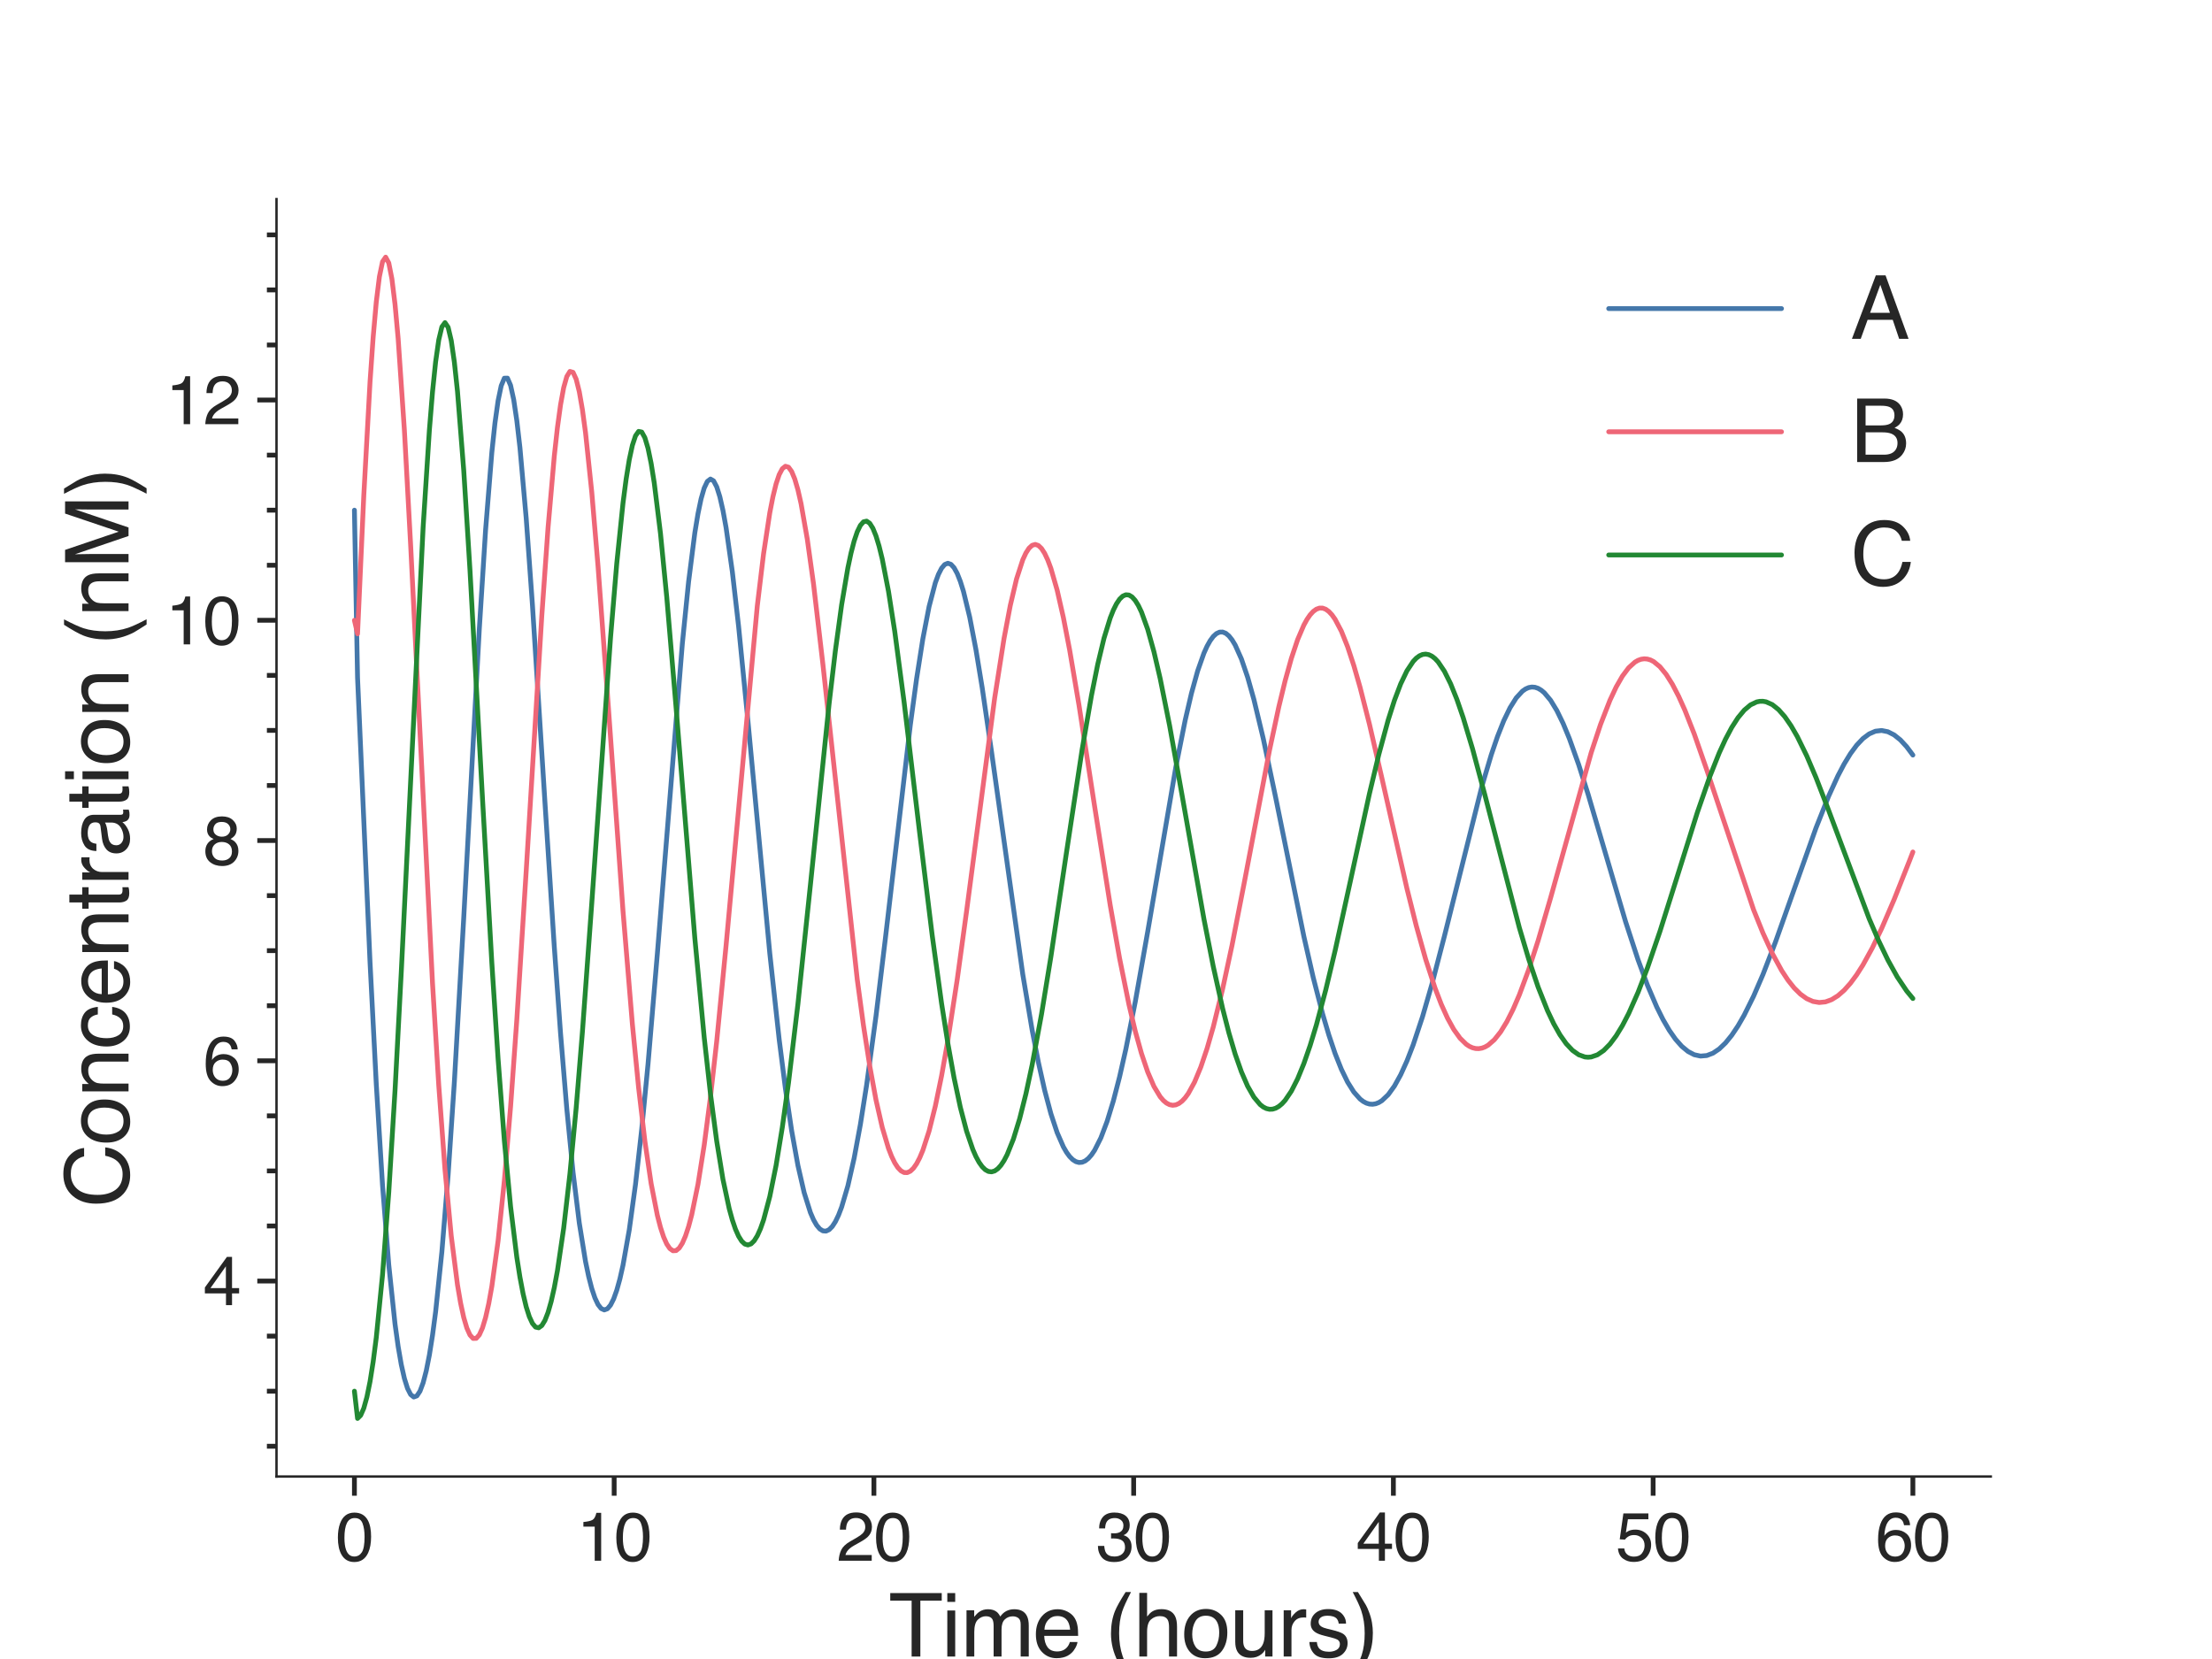 <?xml version="1.0" encoding="utf-8" standalone="no"?>
<!DOCTYPE svg PUBLIC "-//W3C//DTD SVG 1.1//EN"
  "http://www.w3.org/Graphics/SVG/1.1/DTD/svg11.dtd">
<svg xmlns:xlink="http://www.w3.org/1999/xlink" width="460.8pt" height="345.6pt" viewBox="0 0 460.8 345.6" xmlns="http://www.w3.org/2000/svg" version="1.1">
 <defs>
  <style type="text/css">*{stroke-linejoin: round; stroke-linecap: butt}</style>
 </defs>
 <g id="figure_1">
  <g id="patch_1">
   <path d="M 0 345.6 
L 460.8 345.6 
L 460.8 0 
L 0 0 
z
" style="fill: #ffffff"/>
  </g>
  <g id="axes_1">
   <g id="patch_2">
    <path d="M 57.6 307.584 
L 414.72 307.584 
L 414.72 41.472 
L 57.6 41.472 
z
" style="fill: #ffffff"/>
   </g>
   <g id="matplotlib.axis_1">
    <g id="xtick_1">
     <g id="line2d_1">
      <defs>
       <path id="md44560c0ac" d="M 0 0 
L 0 4 
" style="stroke: #262626"/>
      </defs>
      <g>
       <use xlink:href="#md44560c0ac" x="73.833" y="307.584" style="fill: #262626; stroke: #262626"/>
      </g>
     </g>
     <g id="text_1">
      <!-- 0 -->
      <g style="fill: #262626" transform="translate(69.94 325.127)scale(0.14 -0.14)">
       <defs>
        <path id="Helvetica-30" d="M 1731 4475 
Q 2600 4475 2988 3759 
Q 3288 3206 3288 2244 
Q 3288 1331 3016 734 
Q 2622 -122 1728 -122 
Q 922 -122 528 578 
Q 200 1163 200 2147 
Q 200 2909 397 3456 
Q 766 4475 1731 4475 
z
M 1725 391 
Q 2163 391 2422 778 
Q 2681 1166 2681 2222 
Q 2681 2984 2493 3476 
Q 2306 3969 1766 3969 
Q 1269 3969 1039 3501 
Q 809 3034 809 2125 
Q 809 1441 956 1025 
Q 1181 391 1725 391 
z
" transform="scale(0.016)"/>
       </defs>
       <use xlink:href="#Helvetica-30"/>
      </g>
     </g>
    </g>
    <g id="xtick_2">
     <g id="line2d_2">
      <g>
       <use xlink:href="#md44560c0ac" x="127.942" y="307.584" style="fill: #262626; stroke: #262626"/>
      </g>
     </g>
     <g id="text_2">
      <!-- 10 -->
      <g style="fill: #262626" transform="translate(120.157 325.127)scale(0.14 -0.14)">
       <defs>
        <path id="Helvetica-31" d="M 613 3169 
L 613 3600 
Q 1222 3659 1462 3798 
Q 1703 3938 1822 4456 
L 2266 4456 
L 2266 0 
L 1666 0 
L 1666 3169 
L 613 3169 
z
" transform="scale(0.016)"/>
       </defs>
       <use xlink:href="#Helvetica-31"/>
       <use xlink:href="#Helvetica-30" x="55.615"/>
      </g>
     </g>
    </g>
    <g id="xtick_3">
     <g id="line2d_3">
      <g>
       <use xlink:href="#md44560c0ac" x="182.051" y="307.584" style="fill: #262626; stroke: #262626"/>
      </g>
     </g>
     <g id="text_3">
      <!-- 20 -->
      <g style="fill: #262626" transform="translate(174.266 325.127)scale(0.14 -0.14)">
       <defs>
        <path id="Helvetica-32" d="M 200 0 
Q 231 578 439 1006 
Q 647 1434 1250 1784 
L 1850 2131 
Q 2253 2366 2416 2531 
Q 2672 2791 2672 3125 
Q 2672 3516 2437 3745 
Q 2203 3975 1813 3975 
Q 1234 3975 1013 3538 
Q 894 3303 881 2888 
L 309 2888 
Q 319 3472 525 3841 
Q 891 4491 1816 4491 
Q 2584 4491 2939 4075 
Q 3294 3659 3294 3150 
Q 3294 2613 2916 2231 
Q 2697 2009 2131 1694 
L 1703 1456 
Q 1397 1288 1222 1134 
Q 909 863 828 531 
L 3272 531 
L 3272 0 
L 200 0 
z
" transform="scale(0.016)"/>
       </defs>
       <use xlink:href="#Helvetica-32"/>
       <use xlink:href="#Helvetica-30" x="55.615"/>
      </g>
     </g>
    </g>
    <g id="xtick_4">
     <g id="line2d_4">
      <g>
       <use xlink:href="#md44560c0ac" x="236.16" y="307.584" style="fill: #262626; stroke: #262626"/>
      </g>
     </g>
     <g id="text_4">
      <!-- 30 -->
      <g style="fill: #262626" transform="translate(228.375 325.127)scale(0.14 -0.14)">
       <defs>
        <path id="Helvetica-33" d="M 1663 -122 
Q 869 -122 511 314 
Q 153 750 153 1375 
L 741 1375 
Q 778 941 903 744 
Q 1122 391 1694 391 
Q 2138 391 2406 628 
Q 2675 866 2675 1241 
Q 2675 1703 2392 1887 
Q 2109 2072 1606 2072 
Q 1550 2072 1492 2070 
Q 1434 2069 1375 2066 
L 1375 2563 
Q 1463 2553 1522 2550 
Q 1581 2547 1650 2547 
Q 1966 2547 2169 2647 
Q 2525 2822 2525 3272 
Q 2525 3606 2287 3787 
Q 2050 3969 1734 3969 
Q 1172 3969 956 3594 
Q 838 3388 822 3006 
L 266 3006 
Q 266 3506 466 3856 
Q 809 4481 1675 4481 
Q 2359 4481 2734 4176 
Q 3109 3872 3109 3294 
Q 3109 2881 2888 2625 
Q 2750 2466 2531 2375 
Q 2884 2278 3082 2001 
Q 3281 1725 3281 1325 
Q 3281 684 2859 281 
Q 2438 -122 1663 -122 
z
" transform="scale(0.016)"/>
       </defs>
       <use xlink:href="#Helvetica-33"/>
       <use xlink:href="#Helvetica-30" x="55.615"/>
      </g>
     </g>
    </g>
    <g id="xtick_5">
     <g id="line2d_5">
      <g>
       <use xlink:href="#md44560c0ac" x="290.269" y="307.584" style="fill: #262626; stroke: #262626"/>
      </g>
     </g>
     <g id="text_5">
      <!-- 40 -->
      <g style="fill: #262626" transform="translate(282.484 325.127)scale(0.14 -0.14)">
       <defs>
        <path id="Helvetica-34" d="M 2116 1584 
L 2116 3613 
L 681 1584 
L 2116 1584 
z
M 2125 0 
L 2125 1094 
L 163 1094 
L 163 1644 
L 2213 4488 
L 2688 4488 
L 2688 1584 
L 3347 1584 
L 3347 1094 
L 2688 1094 
L 2688 0 
L 2125 0 
z
" transform="scale(0.016)"/>
       </defs>
       <use xlink:href="#Helvetica-34"/>
       <use xlink:href="#Helvetica-30" x="55.615"/>
      </g>
     </g>
    </g>
    <g id="xtick_6">
     <g id="line2d_6">
      <g>
       <use xlink:href="#md44560c0ac" x="344.378" y="307.584" style="fill: #262626; stroke: #262626"/>
      </g>
     </g>
     <g id="text_6">
      <!-- 50 -->
      <g style="fill: #262626" transform="translate(336.593 325.127)scale(0.14 -0.14)">
       <defs>
        <path id="Helvetica-35" d="M 791 1141 
Q 847 659 1238 475 
Q 1438 381 1700 381 
Q 2200 381 2440 700 
Q 2681 1019 2681 1406 
Q 2681 1875 2395 2131 
Q 2109 2388 1709 2388 
Q 1419 2388 1211 2275 
Q 1003 2163 856 1963 
L 369 1991 
L 709 4400 
L 3034 4400 
L 3034 3856 
L 1131 3856 
L 941 2613 
Q 1097 2731 1238 2791 
Q 1488 2894 1816 2894 
Q 2431 2894 2859 2497 
Q 3288 2100 3288 1491 
Q 3288 856 2895 371 
Q 2503 -113 1644 -113 
Q 1097 -113 676 195 
Q 256 503 206 1141 
L 791 1141 
z
" transform="scale(0.016)"/>
       </defs>
       <use xlink:href="#Helvetica-35"/>
       <use xlink:href="#Helvetica-30" x="55.615"/>
      </g>
     </g>
    </g>
    <g id="xtick_7">
     <g id="line2d_7">
      <g>
       <use xlink:href="#md44560c0ac" x="398.487" y="307.584" style="fill: #262626; stroke: #262626"/>
      </g>
     </g>
     <g id="text_7">
      <!-- 60 -->
      <g style="fill: #262626" transform="translate(390.702 325.127)scale(0.14 -0.14)">
       <defs>
        <path id="Helvetica-36" d="M 1872 4494 
Q 2622 4494 2917 4105 
Q 3213 3716 3213 3303 
L 2656 3303 
Q 2606 3569 2497 3719 
Q 2294 4000 1881 4000 
Q 1409 4000 1131 3564 
Q 853 3128 822 2316 
Q 1016 2600 1309 2741 
Q 1578 2866 1909 2866 
Q 2472 2866 2890 2506 
Q 3309 2147 3309 1434 
Q 3309 825 2912 354 
Q 2516 -116 1781 -116 
Q 1153 -116 697 361 
Q 241 838 241 1966 
Q 241 2800 444 3381 
Q 834 4494 1872 4494 
z
M 1831 384 
Q 2275 384 2495 682 
Q 2716 981 2716 1388 
Q 2716 1731 2519 2042 
Q 2322 2353 1803 2353 
Q 1441 2353 1167 2112 
Q 894 1872 894 1388 
Q 894 963 1142 673 
Q 1391 384 1831 384 
z
" transform="scale(0.016)"/>
       </defs>
       <use xlink:href="#Helvetica-36"/>
       <use xlink:href="#Helvetica-30" x="55.615"/>
      </g>
     </g>
    </g>
    <g id="text_8">
     <!-- Time (hours) -->
     <g style="fill: #262626" transform="translate(185.157 345.089)scale(0.18 -0.18)">
      <defs>
       <path id="Helvetica-54" d="M 3828 4591 
L 3828 4044 
L 2281 4044 
L 2281 0 
L 1650 0 
L 1650 4044 
L 103 4044 
L 103 4591 
L 3828 4591 
z
" transform="scale(0.016)"/>
       <path id="Helvetica-69" d="M 413 3331 
L 984 3331 
L 984 0 
L 413 0 
L 413 3331 
z
M 413 4591 
L 984 4591 
L 984 3953 
L 413 3953 
L 413 4591 
z
" transform="scale(0.016)"/>
       <path id="Helvetica-6d" d="M 413 3347 
L 969 3347 
L 969 2872 
Q 1169 3119 1331 3231 
Q 1609 3422 1963 3422 
Q 2363 3422 2606 3225 
Q 2744 3113 2856 2894 
Q 3044 3163 3297 3292 
Q 3550 3422 3866 3422 
Q 4541 3422 4784 2934 
Q 4916 2672 4916 2228 
L 4916 0 
L 4331 0 
L 4331 2325 
Q 4331 2659 4164 2784 
Q 3997 2909 3756 2909 
Q 3425 2909 3186 2687 
Q 2947 2466 2947 1947 
L 2947 0 
L 2375 0 
L 2375 2184 
Q 2375 2525 2294 2681 
Q 2166 2916 1816 2916 
Q 1497 2916 1236 2669 
Q 975 2422 975 1775 
L 975 0 
L 413 0 
L 413 3347 
z
" transform="scale(0.016)"/>
       <path id="Helvetica-65" d="M 1806 3422 
Q 2163 3422 2497 3255 
Q 2831 3088 3006 2822 
Q 3175 2569 3231 2231 
Q 3281 2000 3281 1494 
L 828 1494 
Q 844 984 1069 676 
Q 1294 369 1766 369 
Q 2206 369 2469 659 
Q 2619 828 2681 1050 
L 3234 1050 
Q 3213 866 3089 639 
Q 2966 413 2813 269 
Q 2556 19 2178 -69 
Q 1975 -119 1719 -119 
Q 1094 -119 659 336 
Q 225 791 225 1609 
Q 225 2416 662 2919 
Q 1100 3422 1806 3422 
z
M 2703 1941 
Q 2669 2306 2544 2525 
Q 2313 2931 1772 2931 
Q 1384 2931 1121 2651 
Q 859 2372 844 1941 
L 2703 1941 
z
M 1753 3428 
L 1753 3428 
z
" transform="scale(0.016)"/>
       <path id="Helvetica-20" transform="scale(0.016)"/>
       <path id="Helvetica-28" d="M 1894 4666 
Q 1403 3713 1256 3263 
Q 1034 2578 1034 1681 
Q 1034 775 1288 25 
Q 1444 -438 1903 -1306 
L 1525 -1306 
Q 1069 -594 959 -397 
Q 850 -200 722 138 
Q 547 600 478 1125 
Q 444 1397 444 1644 
Q 444 2569 734 3291 
Q 919 3750 1503 4666 
L 1894 4666 
z
" transform="scale(0.016)"/>
       <path id="Helvetica-68" d="M 413 4606 
L 975 4606 
L 975 2894 
Q 1175 3147 1334 3250 
Q 1606 3428 2013 3428 
Q 2741 3428 3000 2919 
Q 3141 2641 3141 2147 
L 3141 0 
L 2563 0 
L 2563 2109 
Q 2563 2478 2469 2650 
Q 2316 2925 1894 2925 
Q 1544 2925 1259 2684 
Q 975 2444 975 1775 
L 975 0 
L 413 0 
L 413 4606 
z
" transform="scale(0.016)"/>
       <path id="Helvetica-6f" d="M 1741 363 
Q 2300 363 2508 786 
Q 2716 1209 2716 1728 
Q 2716 2197 2566 2491 
Q 2328 2953 1747 2953 
Q 1231 2953 997 2559 
Q 763 2166 763 1609 
Q 763 1075 997 719 
Q 1231 363 1741 363 
z
M 1763 3444 
Q 2409 3444 2856 3012 
Q 3303 2581 3303 1744 
Q 3303 934 2909 406 
Q 2516 -122 1688 -122 
Q 997 -122 590 345 
Q 184 813 184 1600 
Q 184 2444 612 2944 
Q 1041 3444 1763 3444 
z
M 1744 3428 
L 1744 3428 
z
" transform="scale(0.016)"/>
       <path id="Helvetica-75" d="M 975 3347 
L 975 1125 
Q 975 869 1056 706 
Q 1206 406 1616 406 
Q 2203 406 2416 931 
Q 2531 1213 2531 1703 
L 2531 3347 
L 3094 3347 
L 3094 0 
L 2563 0 
L 2569 494 
Q 2459 303 2297 172 
Q 1975 -91 1516 -91 
Q 800 -91 541 388 
Q 400 644 400 1072 
L 400 3347 
L 975 3347 
z
M 1747 3428 
L 1747 3428 
z
" transform="scale(0.016)"/>
       <path id="Helvetica-72" d="M 428 3347 
L 963 3347 
L 963 2769 
Q 1028 2938 1284 3180 
Q 1541 3422 1875 3422 
Q 1891 3422 1928 3419 
Q 1966 3416 2056 3406 
L 2056 2813 
Q 2006 2822 1964 2825 
Q 1922 2828 1872 2828 
Q 1447 2828 1219 2554 
Q 991 2281 991 1925 
L 991 0 
L 428 0 
L 428 3347 
z
" transform="scale(0.016)"/>
       <path id="Helvetica-73" d="M 747 1050 
Q 772 769 888 619 
Q 1100 347 1625 347 
Q 1938 347 2175 483 
Q 2413 619 2413 903 
Q 2413 1119 2222 1231 
Q 2100 1300 1741 1391 
L 1294 1503 
Q 866 1609 663 1741 
Q 300 1969 300 2372 
Q 300 2847 642 3140 
Q 984 3434 1563 3434 
Q 2319 3434 2653 2991 
Q 2863 2709 2856 2384 
L 2325 2384 
Q 2309 2575 2191 2731 
Q 1997 2953 1519 2953 
Q 1200 2953 1036 2831 
Q 872 2709 872 2509 
Q 872 2291 1088 2159 
Q 1213 2081 1456 2022 
L 1828 1931 
Q 2434 1784 2641 1647 
Q 2969 1431 2969 969 
Q 2969 522 2630 197 
Q 2291 -128 1597 -128 
Q 850 -128 539 211 
Q 228 550 206 1050 
L 747 1050 
z
M 1578 3428 
L 1578 3428 
z
" transform="scale(0.016)"/>
       <path id="Helvetica-29" d="M 222 -1306 
Q 719 -338 863 106 
Q 1081 778 1081 1681 
Q 1081 2584 828 3334 
Q 672 3797 213 4666 
L 591 4666 
Q 1072 3897 1173 3717 
Q 1275 3538 1394 3222 
Q 1544 2831 1608 2450 
Q 1672 2069 1672 1716 
Q 1672 791 1378 66 
Q 1194 -400 613 -1306 
L 222 -1306 
z
" transform="scale(0.016)"/>
      </defs>
      <use xlink:href="#Helvetica-54"/>
      <use xlink:href="#Helvetica-69" x="61.084"/>
      <use xlink:href="#Helvetica-6d" x="83.301"/>
      <use xlink:href="#Helvetica-65" x="166.602"/>
      <use xlink:href="#Helvetica-20" x="222.217"/>
      <use xlink:href="#Helvetica-28" x="250"/>
      <use xlink:href="#Helvetica-68" x="283.301"/>
      <use xlink:href="#Helvetica-6f" x="338.916"/>
      <use xlink:href="#Helvetica-75" x="394.531"/>
      <use xlink:href="#Helvetica-72" x="450.146"/>
      <use xlink:href="#Helvetica-73" x="483.447"/>
      <use xlink:href="#Helvetica-29" x="533.447"/>
     </g>
    </g>
   </g>
   <g id="matplotlib.axis_2">
    <g id="ytick_1">
     <g id="line2d_8">
      <defs>
       <path id="m75ea08f324" d="M 0 0 
L -4 0 
" style="stroke: #262626"/>
      </defs>
      <g>
       <use xlink:href="#m75ea08f324" x="57.6" y="266.865" style="fill: #262626; stroke: #262626"/>
      </g>
     </g>
     <g id="text_9">
      <!-- 4 -->
      <g style="fill: #262626" transform="translate(42.315 271.887)scale(0.14 -0.14)">
       <use xlink:href="#Helvetica-34"/>
      </g>
     </g>
    </g>
    <g id="ytick_2">
     <g id="line2d_9">
      <g>
       <use xlink:href="#m75ea08f324" x="57.6" y="220.983" style="fill: #262626; stroke: #262626"/>
      </g>
     </g>
     <g id="text_10">
      <!-- 6 -->
      <g style="fill: #262626" transform="translate(42.315 226.004)scale(0.14 -0.14)">
       <use xlink:href="#Helvetica-36"/>
      </g>
     </g>
    </g>
    <g id="ytick_3">
     <g id="line2d_10">
      <g>
       <use xlink:href="#m75ea08f324" x="57.6" y="175.1" style="fill: #262626; stroke: #262626"/>
      </g>
     </g>
     <g id="text_11">
      <!-- 8 -->
      <g style="fill: #262626" transform="translate(42.315 180.122)scale(0.14 -0.14)">
       <defs>
        <path id="Helvetica-38" d="M 1741 2600 
Q 2113 2600 2322 2808 
Q 2531 3016 2531 3303 
Q 2531 3553 2331 3762 
Q 2131 3972 1722 3972 
Q 1316 3972 1134 3762 
Q 953 3553 953 3272 
Q 953 2956 1187 2778 
Q 1422 2600 1741 2600 
z
M 1775 384 
Q 2166 384 2423 595 
Q 2681 806 2681 1225 
Q 2681 1659 2415 1884 
Q 2150 2109 1734 2109 
Q 1331 2109 1076 1879 
Q 822 1650 822 1244 
Q 822 894 1055 639 
Q 1288 384 1775 384 
z
M 975 2384 
Q 741 2484 609 2619 
Q 363 2869 363 3269 
Q 363 3769 725 4128 
Q 1088 4488 1753 4488 
Q 2397 4488 2762 4148 
Q 3128 3809 3128 3356 
Q 3128 2938 2916 2678 
Q 2797 2531 2547 2391 
Q 2825 2263 2984 2097 
Q 3281 1784 3281 1284 
Q 3281 694 2884 283 
Q 2488 -128 1763 -128 
Q 1109 -128 657 226 
Q 206 581 206 1256 
Q 206 1653 400 1942 
Q 594 2231 975 2384 
z
" transform="scale(0.016)"/>
       </defs>
       <use xlink:href="#Helvetica-38"/>
      </g>
     </g>
    </g>
    <g id="ytick_4">
     <g id="line2d_11">
      <g>
       <use xlink:href="#m75ea08f324" x="57.6" y="129.218" style="fill: #262626; stroke: #262626"/>
      </g>
     </g>
     <g id="text_12">
      <!-- 10 -->
      <g style="fill: #262626" transform="translate(34.529 134.239)scale(0.14 -0.14)">
       <use xlink:href="#Helvetica-31"/>
       <use xlink:href="#Helvetica-30" x="55.615"/>
      </g>
     </g>
    </g>
    <g id="ytick_5">
     <g id="line2d_12">
      <g>
       <use xlink:href="#m75ea08f324" x="57.6" y="83.335" style="fill: #262626; stroke: #262626"/>
      </g>
     </g>
     <g id="text_13">
      <!-- 12 -->
      <g style="fill: #262626" transform="translate(34.529 88.357)scale(0.14 -0.14)">
       <use xlink:href="#Helvetica-31"/>
       <use xlink:href="#Helvetica-32" x="55.615"/>
      </g>
     </g>
    </g>
    <g id="ytick_6">
     <g id="line2d_13">
      <defs>
       <path id="m20fbe0909e" d="M 0 0 
L -2 0 
" style="stroke: #262626"/>
      </defs>
      <g>
       <use xlink:href="#m20fbe0909e" x="57.6" y="301.277" style="fill: #262626; stroke: #262626"/>
      </g>
     </g>
    </g>
    <g id="ytick_7">
     <g id="line2d_14">
      <g>
       <use xlink:href="#m20fbe0909e" x="57.6" y="289.807" style="fill: #262626; stroke: #262626"/>
      </g>
     </g>
    </g>
    <g id="ytick_8">
     <g id="line2d_15">
      <g>
       <use xlink:href="#m20fbe0909e" x="57.6" y="278.336" style="fill: #262626; stroke: #262626"/>
      </g>
     </g>
    </g>
    <g id="ytick_9">
     <g id="line2d_16">
      <g>
       <use xlink:href="#m20fbe0909e" x="57.6" y="255.395" style="fill: #262626; stroke: #262626"/>
      </g>
     </g>
    </g>
    <g id="ytick_10">
     <g id="line2d_17">
      <g>
       <use xlink:href="#m20fbe0909e" x="57.6" y="243.924" style="fill: #262626; stroke: #262626"/>
      </g>
     </g>
    </g>
    <g id="ytick_11">
     <g id="line2d_18">
      <g>
       <use xlink:href="#m20fbe0909e" x="57.6" y="232.453" style="fill: #262626; stroke: #262626"/>
      </g>
     </g>
    </g>
    <g id="ytick_12">
     <g id="line2d_19">
      <g>
       <use xlink:href="#m20fbe0909e" x="57.6" y="209.512" style="fill: #262626; stroke: #262626"/>
      </g>
     </g>
    </g>
    <g id="ytick_13">
     <g id="line2d_20">
      <g>
       <use xlink:href="#m20fbe0909e" x="57.6" y="198.042" style="fill: #262626; stroke: #262626"/>
      </g>
     </g>
    </g>
    <g id="ytick_14">
     <g id="line2d_21">
      <g>
       <use xlink:href="#m20fbe0909e" x="57.6" y="186.571" style="fill: #262626; stroke: #262626"/>
      </g>
     </g>
    </g>
    <g id="ytick_15">
     <g id="line2d_22">
      <g>
       <use xlink:href="#m20fbe0909e" x="57.6" y="163.63" style="fill: #262626; stroke: #262626"/>
      </g>
     </g>
    </g>
    <g id="ytick_16">
     <g id="line2d_23">
      <g>
       <use xlink:href="#m20fbe0909e" x="57.6" y="152.159" style="fill: #262626; stroke: #262626"/>
      </g>
     </g>
    </g>
    <g id="ytick_17">
     <g id="line2d_24">
      <g>
       <use xlink:href="#m20fbe0909e" x="57.6" y="140.689" style="fill: #262626; stroke: #262626"/>
      </g>
     </g>
    </g>
    <g id="ytick_18">
     <g id="line2d_25">
      <g>
       <use xlink:href="#m20fbe0909e" x="57.6" y="117.747" style="fill: #262626; stroke: #262626"/>
      </g>
     </g>
    </g>
    <g id="ytick_19">
     <g id="line2d_26">
      <g>
       <use xlink:href="#m20fbe0909e" x="57.6" y="106.277" style="fill: #262626; stroke: #262626"/>
      </g>
     </g>
    </g>
    <g id="ytick_20">
     <g id="line2d_27">
      <g>
       <use xlink:href="#m20fbe0909e" x="57.6" y="94.806" style="fill: #262626; stroke: #262626"/>
      </g>
     </g>
    </g>
    <g id="ytick_21">
     <g id="line2d_28">
      <g>
       <use xlink:href="#m20fbe0909e" x="57.6" y="71.865" style="fill: #262626; stroke: #262626"/>
      </g>
     </g>
    </g>
    <g id="ytick_22">
     <g id="line2d_29">
      <g>
       <use xlink:href="#m20fbe0909e" x="57.6" y="60.394" style="fill: #262626; stroke: #262626"/>
      </g>
     </g>
    </g>
    <g id="ytick_23">
     <g id="line2d_30">
      <g>
       <use xlink:href="#m20fbe0909e" x="57.6" y="48.924" style="fill: #262626; stroke: #262626"/>
      </g>
     </g>
    </g>
    <g id="text_14">
     <!-- Concentration (nM) -->
     <g style="fill: #262626" transform="translate(26.777 251.554)rotate(-90)scale(0.18 -0.18)">
      <defs>
       <path id="Helvetica-43" d="M 2422 4716 
Q 3294 4716 3775 4256 
Q 4256 3797 4309 3213 
L 3703 3213 
Q 3600 3656 3292 3915 
Q 2984 4175 2428 4175 
Q 1750 4175 1333 3698 
Q 916 3222 916 2238 
Q 916 1431 1292 929 
Q 1669 428 2416 428 
Q 3103 428 3463 956 
Q 3653 1234 3747 1688 
L 4353 1688 
Q 4272 963 3816 472 
Q 3269 -119 2341 -119 
Q 1541 -119 997 366 
Q 281 1006 281 2344 
Q 281 3359 819 4009 
Q 1400 4716 2422 4716 
z
M 2297 4716 
L 2297 4716 
z
" transform="scale(0.016)"/>
       <path id="Helvetica-6e" d="M 413 3347 
L 947 3347 
L 947 2872 
Q 1184 3166 1450 3294 
Q 1716 3422 2041 3422 
Q 2753 3422 3003 2925 
Q 3141 2653 3141 2147 
L 3141 0 
L 2569 0 
L 2569 2109 
Q 2569 2416 2478 2603 
Q 2328 2916 1934 2916 
Q 1734 2916 1606 2875 
Q 1375 2806 1200 2600 
Q 1059 2434 1017 2257 
Q 975 2081 975 1753 
L 975 0 
L 413 0 
L 413 3347 
z
M 1734 3428 
L 1734 3428 
z
" transform="scale(0.016)"/>
       <path id="Helvetica-63" d="M 1703 3444 
Q 2269 3444 2623 3169 
Q 2978 2894 3050 2222 
L 2503 2222 
Q 2453 2531 2275 2736 
Q 2097 2941 1703 2941 
Q 1166 2941 934 2416 
Q 784 2075 784 1575 
Q 784 1072 996 728 
Q 1209 384 1666 384 
Q 2016 384 2220 598 
Q 2425 813 2503 1184 
L 3050 1184 
Q 2956 519 2581 211 
Q 2206 -97 1622 -97 
Q 966 -97 575 383 
Q 184 863 184 1581 
Q 184 2463 612 2953 
Q 1041 3444 1703 3444 
z
M 1616 3428 
L 1616 3428 
z
" transform="scale(0.016)"/>
       <path id="Helvetica-74" d="M 525 4281 
L 1094 4281 
L 1094 3347 
L 1628 3347 
L 1628 2888 
L 1094 2888 
L 1094 703 
Q 1094 528 1213 469 
Q 1278 434 1431 434 
Q 1472 434 1519 436 
Q 1566 438 1628 444 
L 1628 0 
Q 1531 -28 1426 -40 
Q 1322 -53 1200 -53 
Q 806 -53 665 148 
Q 525 350 525 672 
L 525 2888 
L 72 2888 
L 72 3347 
L 525 3347 
L 525 4281 
z
" transform="scale(0.016)"/>
       <path id="Helvetica-61" d="M 844 891 
Q 844 647 1022 506 
Q 1200 366 1444 366 
Q 1741 366 2019 503 
Q 2488 731 2488 1250 
L 2488 1703 
Q 2384 1638 2221 1594 
Q 2059 1550 1903 1531 
L 1563 1488 
Q 1256 1447 1103 1359 
Q 844 1213 844 891 
z
M 2206 2028 
Q 2400 2053 2466 2191 
Q 2503 2266 2503 2406 
Q 2503 2694 2298 2823 
Q 2094 2953 1713 2953 
Q 1272 2953 1088 2716 
Q 984 2584 953 2325 
L 428 2325 
Q 444 2944 830 3186 
Q 1216 3428 1725 3428 
Q 2316 3428 2684 3203 
Q 3050 2978 3050 2503 
L 3050 575 
Q 3050 488 3086 434 
Q 3122 381 3238 381 
Q 3275 381 3322 386 
Q 3369 391 3422 400 
L 3422 -16 
Q 3291 -53 3222 -62 
Q 3153 -72 3034 -72 
Q 2744 -72 2613 134 
Q 2544 244 2516 444 
Q 2344 219 2022 53 
Q 1700 -113 1313 -113 
Q 847 -113 551 170 
Q 256 453 256 878 
Q 256 1344 547 1600 
Q 838 1856 1309 1916 
L 2206 2028 
z
M 1741 3428 
L 1741 3428 
z
" transform="scale(0.016)"/>
       <path id="Helvetica-4d" d="M 472 4591 
L 1363 4591 
L 2681 709 
L 3991 4591 
L 4872 4591 
L 4872 0 
L 4281 0 
L 4281 2709 
Q 4281 2850 4287 3175 
Q 4294 3500 4294 3872 
L 2984 0 
L 2369 0 
L 1050 3872 
L 1050 3731 
Q 1050 3563 1058 3217 
Q 1066 2872 1066 2709 
L 1066 0 
L 472 0 
L 472 4591 
z
" transform="scale(0.016)"/>
      </defs>
      <use xlink:href="#Helvetica-43"/>
      <use xlink:href="#Helvetica-6f" x="72.217"/>
      <use xlink:href="#Helvetica-6e" x="127.832"/>
      <use xlink:href="#Helvetica-63" x="183.447"/>
      <use xlink:href="#Helvetica-65" x="233.447"/>
      <use xlink:href="#Helvetica-6e" x="289.062"/>
      <use xlink:href="#Helvetica-74" x="344.678"/>
      <use xlink:href="#Helvetica-72" x="372.461"/>
      <use xlink:href="#Helvetica-61" x="405.762"/>
      <use xlink:href="#Helvetica-74" x="461.377"/>
      <use xlink:href="#Helvetica-69" x="489.16"/>
      <use xlink:href="#Helvetica-6f" x="511.377"/>
      <use xlink:href="#Helvetica-6e" x="566.992"/>
      <use xlink:href="#Helvetica-20" x="622.607"/>
      <use xlink:href="#Helvetica-28" x="650.391"/>
      <use xlink:href="#Helvetica-6e" x="683.691"/>
      <use xlink:href="#Helvetica-4d" x="739.307"/>
      <use xlink:href="#Helvetica-29" x="822.607"/>
     </g>
    </g>
   </g>
   <g id="line2d_31">
    <path d="M 73.833 106.277 
L 74.483 141.187 
L 77.086 200.502 
L 78.387 225.863 
L 79.688 246.93 
L 80.989 263.51 
L 82.291 275.821 
L 82.941 280.499 
L 83.592 284.26 
L 84.242 287.156 
L 84.893 289.227 
L 85.544 290.508 
L 86.194 291.024 
L 86.845 290.787 
L 87.496 289.804 
L 88.146 288.068 
L 88.797 285.567 
L 89.447 282.281 
L 90.098 278.186 
L 90.749 273.254 
L 92.05 260.79 
L 93.351 244.789 
L 94.652 225.394 
L 96.604 191.21 
L 99.857 130.933 
L 101.158 110.398 
L 102.46 94.221 
L 103.11 88.121 
L 103.761 83.48 
L 104.411 80.359 
L 105.062 78.787 
L 105.713 78.768 
L 106.363 80.275 
L 107.014 83.253 
L 107.664 87.623 
L 108.315 93.281 
L 109.616 107.941 
L 110.918 126.036 
L 113.52 167.115 
L 115.472 197.263 
L 116.773 215.284 
L 118.074 231.009 
L 119.375 244.191 
L 120.677 254.772 
L 121.978 262.813 
L 122.629 265.918 
L 123.279 268.433 
L 123.93 270.374 
L 124.58 271.755 
L 125.231 272.588 
L 125.882 272.883 
L 126.532 272.647 
L 127.183 271.882 
L 127.833 270.592 
L 128.484 268.775 
L 129.135 266.43 
L 129.785 263.554 
L 131.086 256.202 
L 132.388 246.72 
L 133.689 235.171 
L 134.99 221.714 
L 136.942 198.642 
L 142.147 134.049 
L 143.448 121.169 
L 144.749 110.969 
L 145.4 107.027 
L 146.05 103.914 
L 146.701 101.662 
L 147.352 100.286 
L 148.002 99.791 
L 148.653 100.172 
L 149.304 101.409 
L 149.954 103.474 
L 150.605 106.327 
L 151.255 109.919 
L 152.557 119.083 
L 153.858 130.431 
L 155.81 150.201 
L 160.364 198.631 
L 162.316 216.531 
L 163.617 226.788 
L 164.918 235.555 
L 166.219 242.779 
L 167.521 248.452 
L 168.822 252.594 
L 169.472 254.1 
L 170.123 255.237 
L 170.774 256.007 
L 171.424 256.416 
L 172.075 256.466 
L 172.725 256.162 
L 173.376 255.505 
L 174.027 254.499 
L 174.677 253.147 
L 175.328 251.45 
L 176.629 247.036 
L 177.93 241.289 
L 179.232 234.257 
L 180.533 226.021 
L 182.485 211.685 
L 184.436 195.54 
L 189.641 151.002 
L 190.943 141.402 
L 192.244 133.095 
L 193.545 126.358 
L 194.846 121.403 
L 195.497 119.642 
L 196.147 118.373 
L 196.798 117.603 
L 197.449 117.333 
L 198.099 117.558 
L 198.75 118.27 
L 199.401 119.456 
L 200.051 121.1 
L 200.702 123.179 
L 202.003 128.545 
L 203.304 135.323 
L 204.605 143.242 
L 206.557 156.625 
L 213.063 202.979 
L 215.015 214.583 
L 216.316 221.298 
L 217.618 227.118 
L 218.919 232.005 
L 220.22 235.938 
L 221.521 238.91 
L 222.172 240.037 
L 222.822 240.925 
L 223.473 241.575 
L 224.124 241.99 
L 224.774 242.17 
L 225.425 242.117 
L 226.076 241.834 
L 226.726 241.323 
L 227.377 240.585 
L 228.027 239.624 
L 229.329 237.042 
L 230.63 233.604 
L 231.931 229.345 
L 233.232 224.311 
L 234.533 218.562 
L 236.485 208.77 
L 239.088 194.083 
L 244.943 159.826 
L 246.895 150.041 
L 248.196 144.447 
L 249.498 139.753 
L 250.799 136.065 
L 251.449 134.624 
L 252.1 133.461 
L 252.751 132.582 
L 253.401 131.989 
L 254.052 131.683 
L 254.702 131.664 
L 255.353 131.927 
L 256.004 132.47 
L 256.654 133.284 
L 257.305 134.361 
L 258.606 137.266 
L 259.907 141.086 
L 261.208 145.707 
L 263.16 153.85 
L 265.763 166.225 
L 271.618 195.077 
L 273.57 203.634 
L 275.522 211.201 
L 276.823 215.608 
L 278.124 219.462 
L 279.426 222.737 
L 280.727 225.415 
L 282.028 227.487 
L 283.329 228.947 
L 283.98 229.448 
L 284.63 229.796 
L 285.281 229.993 
L 285.932 230.038 
L 286.582 229.934 
L 287.233 229.681 
L 287.884 229.28 
L 289.185 228.044 
L 290.486 226.242 
L 291.787 223.893 
L 293.088 221.023 
L 294.39 217.662 
L 296.341 211.781 
L 298.293 205.033 
L 300.896 195.024 
L 308.703 163.81 
L 310.655 157.245 
L 311.956 153.433 
L 313.257 150.151 
L 314.559 147.453 
L 315.86 145.384 
L 317.161 143.972 
L 317.812 143.518 
L 318.462 143.234 
L 319.113 143.119 
L 319.763 143.173 
L 320.414 143.393 
L 321.065 143.778 
L 321.715 144.323 
L 323.016 145.878 
L 324.318 148.017 
L 325.619 150.69 
L 326.92 153.837 
L 328.872 159.301 
L 330.824 165.443 
L 334.077 176.519 
L 338.631 191.979 
L 341.234 199.937 
L 343.185 205.215 
L 345.137 209.781 
L 346.438 212.39 
L 347.74 214.631 
L 349.041 216.491 
L 350.342 217.962 
L 351.643 219.038 
L 352.945 219.717 
L 354.246 220 
L 355.547 219.889 
L 356.848 219.39 
L 358.149 218.512 
L 359.451 217.265 
L 360.752 215.663 
L 362.053 213.721 
L 363.354 211.46 
L 365.306 207.517 
L 367.258 202.996 
L 369.86 196.253 
L 373.764 185.233 
L 378.318 172.44 
L 380.921 165.892 
L 382.873 161.618 
L 384.174 159.145 
L 385.475 157.011 
L 386.776 155.244 
L 388.078 153.865 
L 389.379 152.889 
L 390.68 152.324 
L 391.981 152.174 
L 393.282 152.435 
L 394.584 153.095 
L 395.885 154.14 
L 397.186 155.548 
L 398.487 157.293 
L 398.487 157.293 
" clip-path="url(#p6df39f7738)" style="fill: none; stroke: #4477aa; stroke-linecap: round"/>
   </g>
   <g id="line2d_32">
    <path d="M 73.833 129.218 
L 74.483 132.038 
L 75.785 103.216 
L 77.086 79.522 
L 77.736 70.234 
L 78.387 62.897 
L 79.038 57.633 
L 79.688 54.514 
L 80.339 53.568 
L 80.989 54.777 
L 81.64 58.083 
L 82.291 63.383 
L 82.941 70.534 
L 84.242 89.637 
L 85.544 113.557 
L 90.098 204.769 
L 91.399 226.057 
L 92.7 243.663 
L 94.002 257.484 
L 95.303 267.665 
L 95.953 271.468 
L 96.604 274.458 
L 97.255 276.663 
L 97.905 278.11 
L 98.556 278.819 
L 99.207 278.805 
L 99.857 278.075 
L 100.508 276.631 
L 101.158 274.471 
L 101.809 271.587 
L 102.46 267.97 
L 103.761 258.495 
L 105.062 245.999 
L 106.363 230.547 
L 107.664 212.413 
L 109.616 181.471 
L 112.869 128.234 
L 114.171 109.902 
L 115.472 94.981 
L 116.122 89.075 
L 116.773 84.314 
L 117.424 80.756 
L 118.074 78.436 
L 118.725 77.373 
L 119.375 77.564 
L 120.026 78.985 
L 120.677 81.597 
L 121.327 85.341 
L 121.978 90.143 
L 123.279 102.551 
L 124.58 117.958 
L 126.532 144.511 
L 129.785 189.79 
L 131.737 213.364 
L 133.038 226.628 
L 134.339 237.708 
L 135.641 246.552 
L 136.942 253.187 
L 137.593 255.697 
L 138.243 257.679 
L 138.894 259.145 
L 139.544 260.103 
L 140.195 260.559 
L 140.846 260.521 
L 141.496 259.994 
L 142.147 258.981 
L 142.797 257.485 
L 143.448 255.509 
L 144.099 253.055 
L 145.4 246.725 
L 146.701 238.53 
L 148.002 228.549 
L 149.304 216.928 
L 151.255 196.954 
L 157.761 126.204 
L 159.063 115.367 
L 160.364 106.8 
L 161.015 103.474 
L 161.665 100.827 
L 162.316 98.881 
L 162.966 97.647 
L 163.617 97.13 
L 164.268 97.325 
L 164.918 98.222 
L 165.569 99.8 
L 166.219 102.033 
L 166.87 104.888 
L 168.171 112.301 
L 169.472 121.66 
L 171.424 138.376 
L 178.581 204.046 
L 179.882 213.666 
L 181.183 222.054 
L 182.485 229.13 
L 183.786 234.855 
L 185.087 239.22 
L 185.738 240.894 
L 186.388 242.233 
L 187.039 243.238 
L 187.69 243.912 
L 188.34 244.258 
L 188.991 244.28 
L 189.641 243.98 
L 190.292 243.362 
L 190.943 242.428 
L 191.593 241.182 
L 192.244 239.629 
L 193.545 235.614 
L 194.846 230.425 
L 196.147 224.121 
L 197.449 216.784 
L 199.401 204.089 
L 201.352 189.842 
L 207.208 145.397 
L 209.16 132.992 
L 210.461 126.128 
L 211.762 120.62 
L 213.063 116.611 
L 213.714 115.2 
L 214.365 114.195 
L 215.015 113.6 
L 215.666 113.414 
L 216.316 113.635 
L 216.967 114.256 
L 217.618 115.266 
L 218.268 116.655 
L 218.919 118.406 
L 220.22 122.922 
L 221.521 128.646 
L 222.822 135.379 
L 224.774 146.893 
L 228.027 167.968 
L 231.28 188.586 
L 233.232 199.657 
L 235.184 209.28 
L 236.485 214.767 
L 237.787 219.453 
L 239.088 223.31 
L 240.389 226.321 
L 241.69 228.48 
L 242.341 229.239 
L 242.991 229.787 
L 243.642 230.122 
L 244.293 230.249 
L 244.943 230.166 
L 245.594 229.877 
L 246.244 229.384 
L 246.895 228.689 
L 247.546 227.794 
L 248.847 225.419 
L 250.148 222.288 
L 251.449 218.437 
L 252.751 213.912 
L 254.702 205.987 
L 256.654 196.919 
L 259.257 183.593 
L 264.462 156.288 
L 266.413 147.192 
L 267.715 141.825 
L 269.016 137.147 
L 270.317 133.252 
L 271.618 130.214 
L 272.269 129.035 
L 272.919 128.088 
L 273.57 127.378 
L 274.221 126.906 
L 274.871 126.673 
L 275.522 126.677 
L 276.173 126.917 
L 276.823 127.388 
L 277.474 128.086 
L 278.124 129.005 
L 279.426 131.472 
L 280.727 134.718 
L 282.028 138.656 
L 283.329 143.188 
L 285.281 150.864 
L 287.884 162.149 
L 293.088 185.089 
L 295.04 192.871 
L 296.992 199.838 
L 298.944 205.828 
L 300.245 209.219 
L 301.546 212.1 
L 302.848 214.454 
L 304.149 216.27 
L 305.45 217.542 
L 306.101 217.973 
L 306.751 218.268 
L 307.402 218.428 
L 308.052 218.453 
L 308.703 218.344 
L 309.354 218.102 
L 310.004 217.728 
L 311.305 216.594 
L 312.607 214.956 
L 313.908 212.834 
L 315.209 210.251 
L 316.51 207.237 
L 318.462 201.981 
L 320.414 195.965 
L 323.016 187.052 
L 331.474 156.792 
L 333.426 150.903 
L 335.378 145.886 
L 336.679 143.112 
L 337.981 140.842 
L 339.282 139.109 
L 340.583 137.934 
L 341.234 137.56 
L 341.884 137.328 
L 342.535 137.24 
L 343.185 137.293 
L 343.836 137.487 
L 344.487 137.82 
L 345.788 138.89 
L 347.089 140.477 
L 348.39 142.545 
L 349.691 145.052 
L 350.993 147.948 
L 352.945 152.908 
L 355.547 160.366 
L 365.306 189.523 
L 367.258 194.38 
L 369.21 198.631 
L 371.162 202.202 
L 372.463 204.176 
L 373.764 205.811 
L 375.065 207.098 
L 376.367 208.034 
L 377.668 208.614 
L 378.969 208.839 
L 380.27 208.713 
L 381.571 208.24 
L 382.873 207.428 
L 384.174 206.287 
L 385.475 204.831 
L 386.776 203.073 
L 388.078 201.031 
L 390.029 197.483 
L 391.981 193.422 
L 394.584 187.376 
L 397.837 179.169 
L 398.487 177.485 
L 398.487 177.485 
" clip-path="url(#p6df39f7738)" style="fill: none; stroke: #ee6677; stroke-linecap: round"/>
   </g>
   <g id="line2d_33">
    <path d="M 73.833 289.807 
L 74.483 295.488 
L 75.134 294.841 
L 75.785 293.354 
L 76.435 291.014 
L 77.086 287.801 
L 77.736 283.684 
L 78.387 278.626 
L 79.688 265.551 
L 80.989 248.375 
L 82.291 227.174 
L 83.592 202.5 
L 88.146 109.831 
L 89.447 89.609 
L 90.098 81.665 
L 90.749 75.367 
L 91.399 70.82 
L 92.05 68.091 
L 92.7 67.211 
L 93.351 68.176 
L 94.002 70.942 
L 94.652 75.432 
L 95.303 81.534 
L 96.604 97.966 
L 97.905 118.755 
L 100.508 166.296 
L 102.46 200.615 
L 103.761 220.608 
L 105.062 237.581 
L 106.363 251.338 
L 107.664 261.921 
L 108.315 266.074 
L 108.966 269.502 
L 109.616 272.231 
L 110.267 274.286 
L 110.918 275.688 
L 111.568 276.456 
L 112.219 276.603 
L 112.869 276.139 
L 113.52 275.07 
L 114.171 273.396 
L 114.821 271.116 
L 115.472 268.227 
L 116.122 264.725 
L 117.424 255.863 
L 118.725 244.532 
L 120.026 230.819 
L 121.327 214.961 
L 123.279 188.135 
L 127.183 132.877 
L 128.484 117.369 
L 129.785 104.784 
L 130.436 99.801 
L 131.086 95.779 
L 131.737 92.765 
L 132.388 90.79 
L 133.038 89.869 
L 133.689 90.004 
L 134.339 91.18 
L 134.99 93.367 
L 135.641 96.52 
L 136.291 100.583 
L 137.593 111.145 
L 138.894 124.373 
L 140.846 147.461 
L 144.749 195.461 
L 146.701 216.147 
L 148.002 227.854 
L 149.304 237.715 
L 150.605 245.685 
L 151.906 251.78 
L 152.557 254.139 
L 153.207 256.05 
L 153.858 257.519 
L 154.508 258.554 
L 155.159 259.162 
L 155.81 259.35 
L 156.46 259.122 
L 157.111 258.483 
L 157.761 257.438 
L 158.412 255.989 
L 159.063 254.139 
L 160.364 249.252 
L 161.665 242.809 
L 162.966 234.865 
L 164.268 225.512 
L 166.219 209.172 
L 168.822 184.358 
L 172.725 146.547 
L 174.027 135.517 
L 175.328 125.98 
L 176.629 118.289 
L 177.28 115.224 
L 177.93 112.716 
L 178.581 110.786 
L 179.232 109.446 
L 179.882 108.704 
L 180.533 108.561 
L 181.183 109.013 
L 181.834 110.047 
L 182.485 111.646 
L 183.135 113.788 
L 183.786 116.446 
L 185.087 123.169 
L 186.388 131.507 
L 188.34 146.253 
L 191.593 173.611 
L 194.196 194.863 
L 196.147 209.034 
L 197.449 217.316 
L 198.75 224.543 
L 200.051 230.656 
L 201.352 235.627 
L 202.654 239.447 
L 203.304 240.928 
L 203.955 242.124 
L 204.605 243.039 
L 205.256 243.675 
L 205.907 244.033 
L 206.557 244.117 
L 207.208 243.93 
L 207.858 243.474 
L 208.509 242.753 
L 209.16 241.77 
L 209.81 240.527 
L 211.112 237.281 
L 212.413 233.049 
L 213.714 227.877 
L 215.015 221.826 
L 216.967 211.281 
L 218.919 199.305 
L 222.172 177.552 
L 225.425 156.158 
L 227.377 144.863 
L 228.678 138.394 
L 229.979 132.973 
L 231.28 128.737 
L 231.931 127.097 
L 232.582 125.788 
L 233.232 124.817 
L 233.883 124.188 
L 234.533 123.902 
L 235.184 123.958 
L 235.835 124.353 
L 236.485 125.079 
L 237.136 126.129 
L 237.787 127.491 
L 239.088 131.099 
L 240.389 135.777 
L 241.69 141.373 
L 243.642 151.113 
L 246.244 165.649 
L 250.799 191.438 
L 252.751 201.363 
L 254.702 210.109 
L 256.004 215.174 
L 257.305 219.574 
L 258.606 223.28 
L 259.907 226.275 
L 261.208 228.548 
L 262.51 230.1 
L 263.16 230.606 
L 263.811 230.933 
L 264.462 231.083 
L 265.112 231.056 
L 265.763 230.855 
L 266.413 230.481 
L 267.064 229.936 
L 267.715 229.222 
L 269.016 227.3 
L 270.317 224.738 
L 271.618 221.564 
L 272.919 217.815 
L 274.221 213.533 
L 276.173 206.227 
L 278.124 198.052 
L 281.377 183.231 
L 285.281 165.33 
L 287.233 157.163 
L 289.185 149.984 
L 290.486 145.899 
L 291.787 142.466 
L 293.088 139.748 
L 294.39 137.79 
L 295.04 137.106 
L 295.691 136.623 
L 296.341 136.34 
L 296.992 136.257 
L 297.643 136.375 
L 298.293 136.689 
L 298.944 137.197 
L 299.595 137.895 
L 300.896 139.836 
L 302.197 142.459 
L 303.498 145.699 
L 304.799 149.478 
L 306.751 155.974 
L 309.354 165.699 
L 316.51 193.263 
L 318.462 199.815 
L 320.414 205.606 
L 322.366 210.519 
L 323.667 213.265 
L 324.968 215.568 
L 326.27 217.417 
L 327.571 218.804 
L 328.872 219.727 
L 330.173 220.187 
L 330.824 220.244 
L 331.474 220.187 
L 332.776 219.735 
L 334.077 218.84 
L 335.378 217.515 
L 336.679 215.776 
L 337.981 213.641 
L 339.282 211.134 
L 341.234 206.731 
L 343.185 201.653 
L 345.788 194.053 
L 349.041 183.732 
L 353.595 169.227 
L 356.198 161.736 
L 358.149 156.831 
L 359.451 153.991 
L 360.752 151.541 
L 362.053 149.517 
L 363.354 147.945 
L 364.656 146.843 
L 365.957 146.224 
L 366.607 146.097 
L 367.258 146.091 
L 367.909 146.205 
L 369.21 146.789 
L 370.511 147.832 
L 371.812 149.31 
L 373.113 151.194 
L 374.415 153.449 
L 376.367 157.437 
L 378.318 162.016 
L 380.921 168.761 
L 389.379 191.376 
L 391.331 195.923 
L 393.282 199.993 
L 395.234 203.512 
L 397.186 206.424 
L 398.487 208.008 
L 398.487 208.008 
" clip-path="url(#p6df39f7738)" style="fill: none; stroke: #228833; stroke-linecap: round"/>
   </g>
   <g id="patch_3">
    <path d="M 57.6 307.584 
L 57.6 41.472 
" style="fill: none; stroke: #262626; stroke-width: 0.5; stroke-linejoin: miter; stroke-linecap: square"/>
   </g>
   <g id="patch_4">
    <path d="M 57.6 307.584 
L 414.72 307.584 
" style="fill: none; stroke: #262626; stroke-width: 0.5; stroke-linejoin: miter; stroke-linecap: square"/>
   </g>
   <g id="legend_1">
    <g id="line2d_34">
     <path d="M 335.121 64.284 
L 353.121 64.284 
L 371.121 64.284 
" style="fill: none; stroke: #4477aa; stroke-linecap: round"/>
    </g>
    <g id="text_15">
     <!-- A -->
     <g style="fill: #262626" transform="translate(385.521 70.584)scale(0.18 -0.18)">
      <defs>
       <path id="Helvetica-41" d="M 2844 1881 
L 2147 3909 
L 1406 1881 
L 2844 1881 
z
M 1822 4591 
L 2525 4591 
L 4191 0 
L 3509 0 
L 3044 1375 
L 1228 1375 
L 731 0 
L 94 0 
L 1822 4591 
z
" transform="scale(0.016)"/>
      </defs>
      <use xlink:href="#Helvetica-41"/>
     </g>
    </g>
    <g id="line2d_35">
     <path d="M 335.121 89.948 
L 353.121 89.948 
L 371.121 89.948 
" style="fill: none; stroke: #ee6677; stroke-linecap: round"/>
    </g>
    <g id="text_16">
     <!-- B -->
     <g style="fill: #262626" transform="translate(385.521 96.248)scale(0.18 -0.18)">
      <defs>
       <path id="Helvetica-42" d="M 2213 2650 
Q 2606 2650 2825 2759 
Q 3169 2931 3169 3378 
Q 3169 3828 2803 3984 
Q 2597 4072 2191 4072 
L 1081 4072 
L 1081 2650 
L 2213 2650 
z
M 2422 531 
Q 2994 531 3238 863 
Q 3391 1072 3391 1369 
Q 3391 1869 2944 2050 
Q 2706 2147 2316 2147 
L 1081 2147 
L 1081 531 
L 2422 531 
z
M 472 4591 
L 2444 4591 
Q 3250 4591 3591 4109 
Q 3791 3825 3791 3453 
Q 3791 3019 3544 2741 
Q 3416 2594 3175 2472 
Q 3528 2338 3703 2169 
Q 4013 1869 4013 1341 
Q 4013 897 3734 538 
Q 3319 0 2413 0 
L 472 0 
L 472 4591 
z
" transform="scale(0.016)"/>
      </defs>
      <use xlink:href="#Helvetica-42"/>
     </g>
    </g>
    <g id="line2d_36">
     <path d="M 335.121 115.612 
L 353.121 115.612 
L 371.121 115.612 
" style="fill: none; stroke: #228833; stroke-linecap: round"/>
    </g>
    <g id="text_17">
     <!-- C -->
     <g style="fill: #262626" transform="translate(385.521 121.912)scale(0.18 -0.18)">
      <use xlink:href="#Helvetica-43"/>
     </g>
    </g>
   </g>
  </g>
 </g>
 <defs>
  <clipPath id="p6df39f7738">
   <rect x="57.6" y="41.472" width="357.12" height="266.112"/>
  </clipPath>
 </defs>
</svg>
